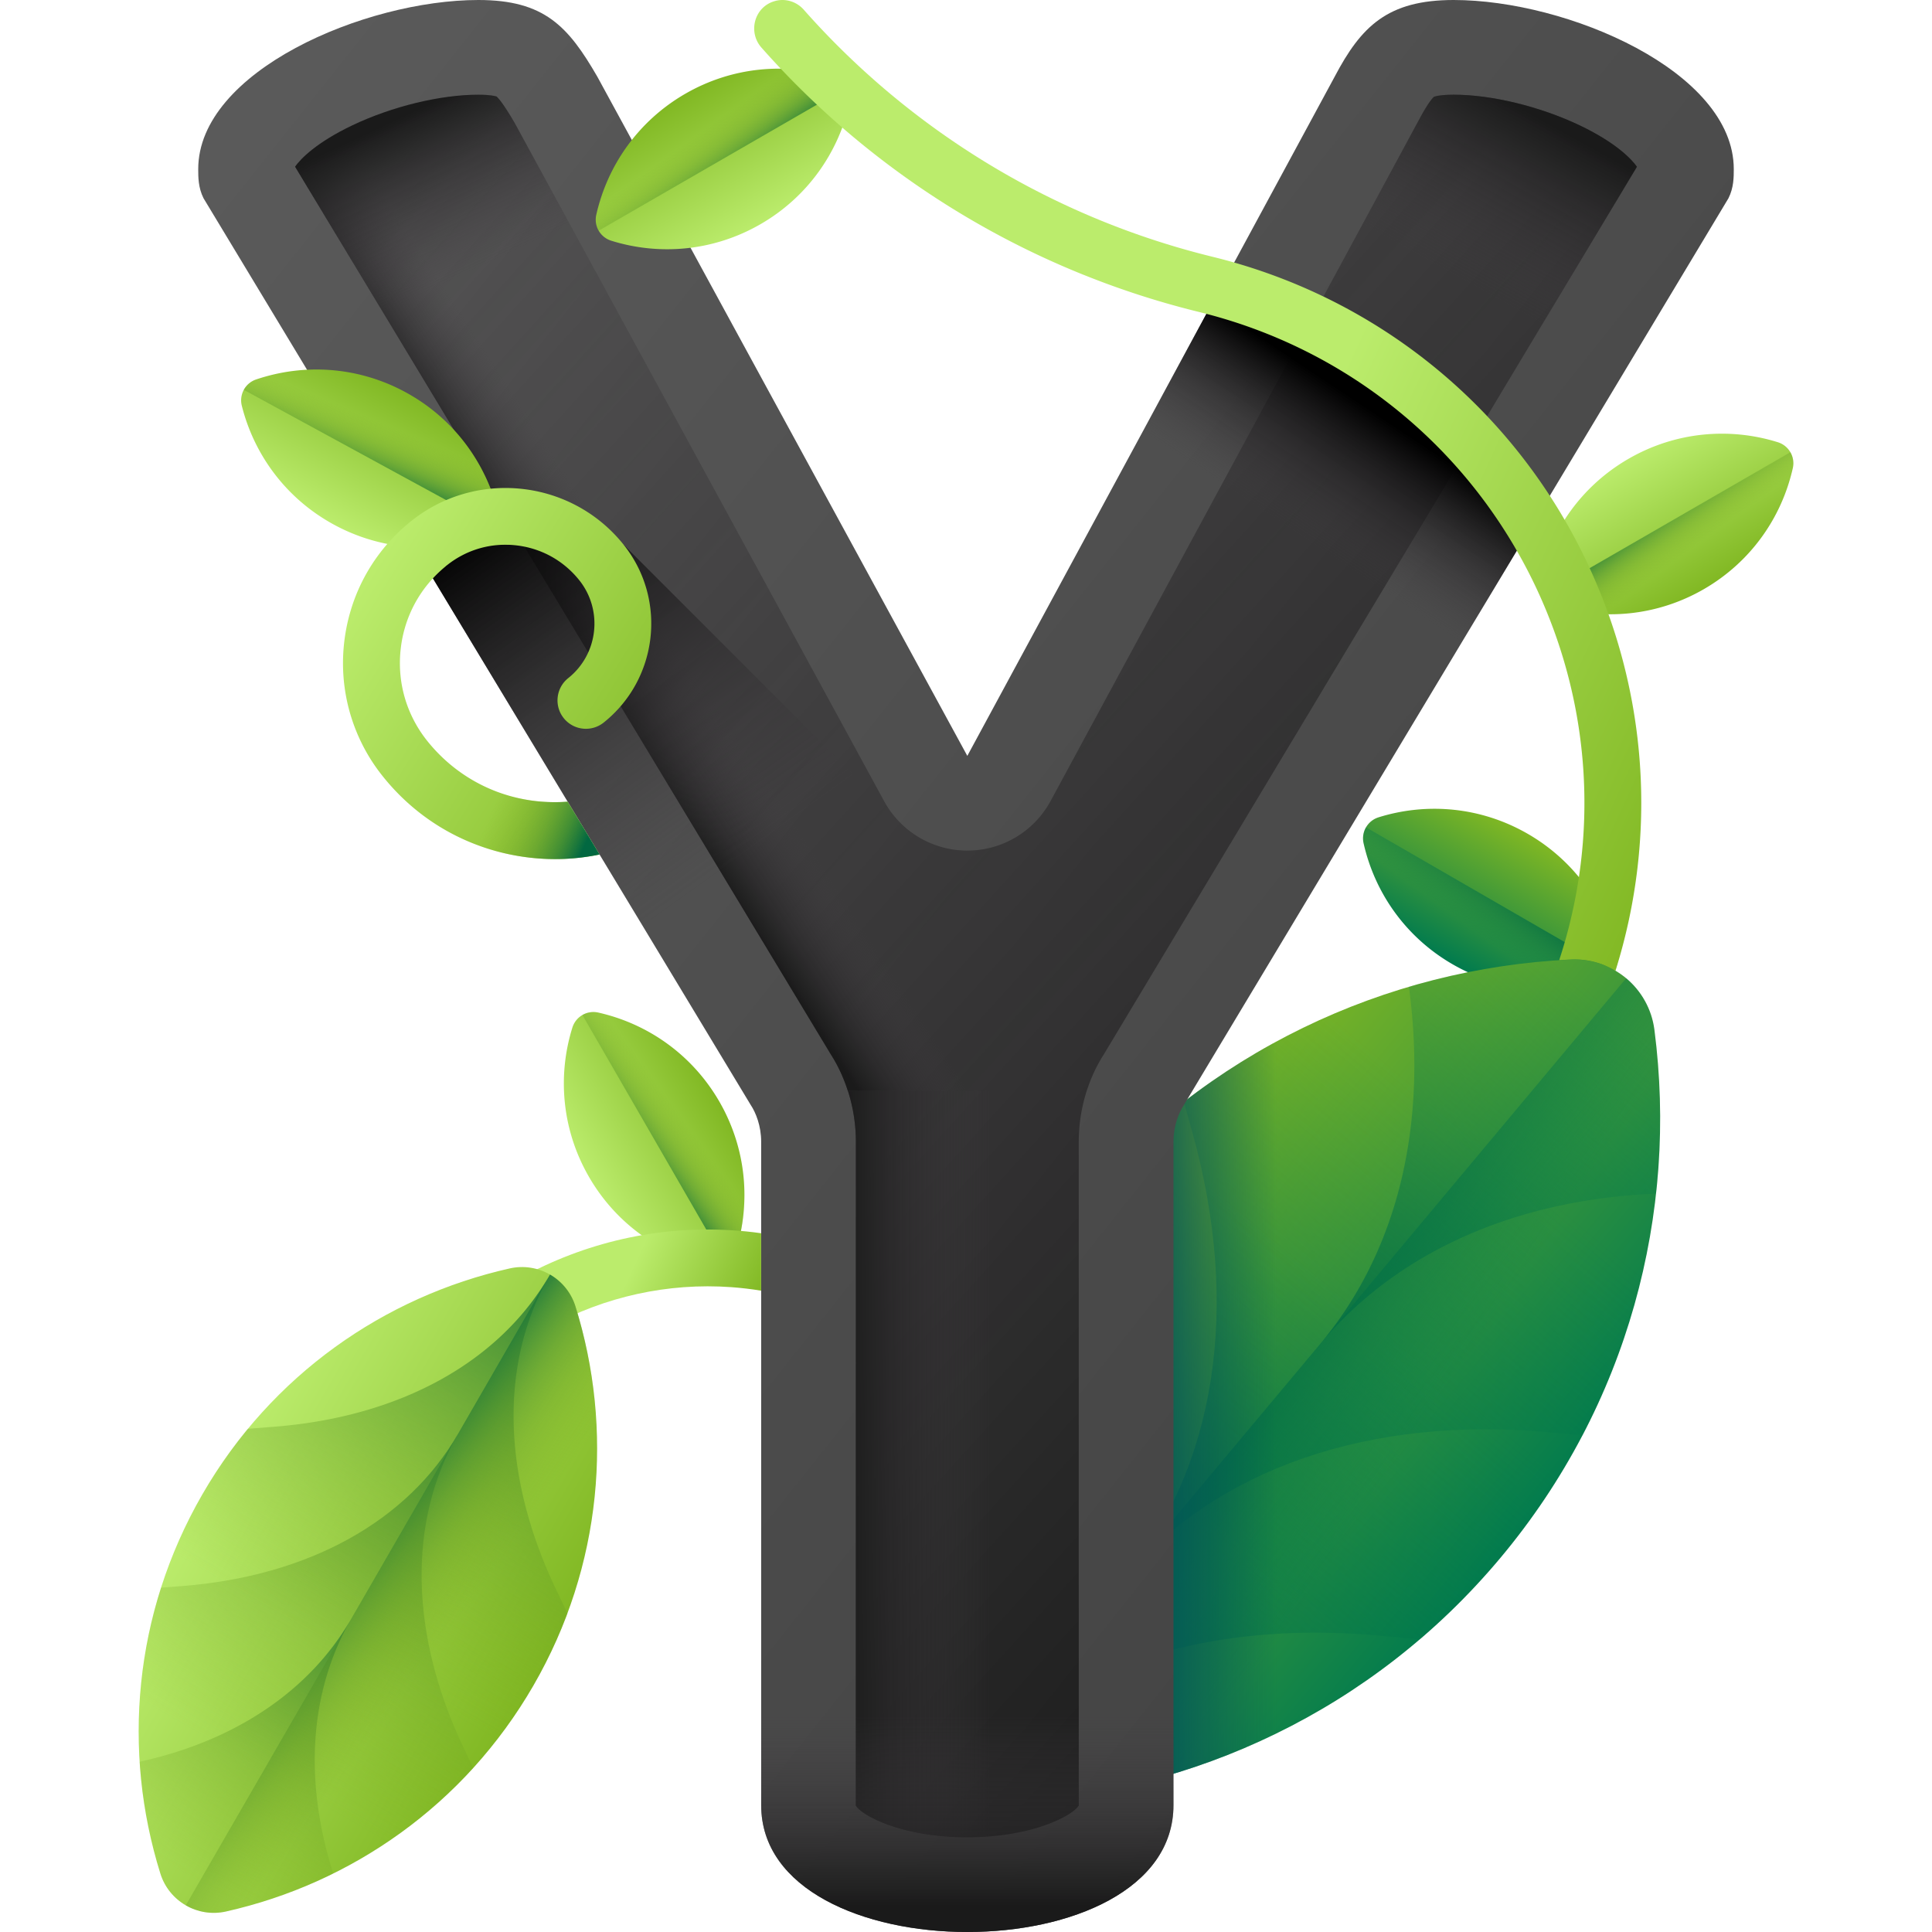 <svg xmlns="http://www.w3.org/2000/svg" version="1.1" xmlns:xlink="http://www.w3.org/1999/xlink" width="512"
	height="512" x="0" y="0" viewBox="0 0 510 510" style="enable-background:new 0 0 512 512" xml:space="preserve">
	<g>
		<linearGradient id="a">
			<stop offset="0" stop-color="#bbec6c"></stop>
			<stop offset="1" stop-color="#81b823"></stop>
		</linearGradient>
		<linearGradient xlink:href="#a" id="g" x1="-1785.934" x2="-1746.191" y1="718.916" y2="718.916"
			gradientTransform="rotate(-30 -1576.882 -3107.954)" gradientUnits="userSpaceOnUse"></linearGradient>
		<linearGradient id="b">
			<stop offset="0" stop-color="#78a91f" stop-opacity="0"></stop>
			<stop offset=".163" stop-color="#73a620" stop-opacity=".163"></stop>
			<stop offset=".354" stop-color="#659e24" stop-opacity=".354"></stop>
			<stop offset=".559" stop-color="#4e912b" stop-opacity=".559"></stop>
			<stop offset=".774" stop-color="#2d8034" stop-opacity=".774"></stop>
			<stop offset=".994" stop-color="#036941" stop-opacity=".994"></stop>
			<stop offset="1" stop-color="#026841"></stop>
		</linearGradient>
		<linearGradient xlink:href="#b" id="h" x1="-1756.809" x2="-1772.11" y1="717.941" y2="719.58"
			gradientTransform="rotate(-30 -1576.882 -3107.954)" gradientUnits="userSpaceOnUse"></linearGradient>
		<linearGradient id="c">
			<stop offset="0" stop-color="#81b823"></stop>
			<stop offset="1" stop-color="#017b4e"></stop>
		</linearGradient>
		<linearGradient xlink:href="#c" id="i" x1="2969.609" x2="3009.352" y1="-1273.516" y2="-1273.516"
			gradientTransform="scale(-1 1) rotate(60 -10.362 -3447.849)" gradientUnits="userSpaceOnUse">
		</linearGradient>
		<linearGradient id="d">
			<stop offset="0" stop-color="#017b4e" stop-opacity="0"></stop>
			<stop offset="1" stop-color="#026841"></stop>
		</linearGradient>
		<linearGradient xlink:href="#d" id="j" x1="2998.735" x2="2983.434" y1="-1274.49" y2="-1272.851"
			gradientTransform="scale(-1 1) rotate(60 -10.362 -3447.849)" gradientUnits="userSpaceOnUse">
		</linearGradient>
		<linearGradient xlink:href="#c" id="k" x1="3026.435" x2="3171.888" y1="-775.909" y2="-775.909"
			gradientTransform="rotate(39.91 150.551 -4002.374)" gradientUnits="userSpaceOnUse"></linearGradient>
		<linearGradient xlink:href="#d" id="l" x1="3099.162" x2="3099.162" y1="-800.909" y2="-615.306"
			gradientTransform="rotate(39.91 150.551 -4002.374)" gradientUnits="userSpaceOnUse"></linearGradient>
		<linearGradient xlink:href="#d" id="m" x1="3099.162" x2="3099.162" y1="-855.576" y2="-664.239"
			gradientTransform="rotate(39.91 150.551 -4002.374)" gradientUnits="userSpaceOnUse"></linearGradient>
		<linearGradient xlink:href="#d" id="n" x1="3099.162" x2="3099.162" y1="-904.242" y2="-759.686"
			gradientTransform="rotate(39.91 150.551 -4002.374)" gradientUnits="userSpaceOnUse"></linearGradient>
		<linearGradient xlink:href="#d" id="o" x1="3133.03" x2="3077.03" y1="-779.476" y2="-773.476"
			gradientTransform="rotate(39.91 150.551 -4002.374)" gradientUnits="userSpaceOnUse"></linearGradient>
		<linearGradient id="p" x1="337" x2="300.377" y1="364.514" y2="364.514" gradientUnits="userSpaceOnUse">
			<stop offset="0" stop-color="#01525a" stop-opacity="0"></stop>
			<stop offset="1" stop-color="#01525a"></stop>
		</linearGradient>
		<linearGradient id="q" x1="55.571" x2="431.571" y1="42.54" y2="341.54" gradientUnits="userSpaceOnUse">
			<stop offset="0" stop-color="#5a5a5a"></stop>
			<stop offset="1" stop-color="#444"></stop>
		</linearGradient>
		<linearGradient id="e">
			<stop offset="0" stop-color="#433f43" stop-opacity="0"></stop>
			<stop offset="1" stop-color="#1a1a1a"></stop>
		</linearGradient>
		<linearGradient xlink:href="#e" id="r" x1="27.167" x2="437.167" y1="-13.716" y2="358.284"
			gradientUnits="userSpaceOnUse"></linearGradient>
		<linearGradient xlink:href="#e" id="s" x1="261.333" x2="222.667" y1="386.5" y2="386.5"
			gradientUnits="userSpaceOnUse"></linearGradient>
		<linearGradient xlink:href="#e" id="t" x1="172.82" x2="152.317" y1="160.958" y2="174.327"
			gradientUnits="userSpaceOnUse"></linearGradient>
		<linearGradient xlink:href="#e" id="u" x1="383.946" x2="406.946" y1="72.808" y2="31.308"
			gradientUnits="userSpaceOnUse"></linearGradient>
		<linearGradient xlink:href="#e" id="v" x1="127.098" x2="108.098" y1="70.318" y2="29.818"
			gradientUnits="userSpaceOnUse"></linearGradient>
		<linearGradient xlink:href="#e" id="w" x1="255.349" x2="255.349" y1="453" y2="503.09"
			gradientUnits="userSpaceOnUse"></linearGradient>
		<linearGradient id="f">
			<stop offset="0" stop-color="#433f43" stop-opacity="0"></stop>
			<stop offset="1"></stop>
		</linearGradient>
		<linearGradient xlink:href="#f" id="x" x1="327.795" x2="348.795" y1="131.197" y2="99.53"
			gradientUnits="userSpaceOnUse"></linearGradient>
		<linearGradient xlink:href="#f" id="y" x1="185.448" x2="119.448" y1="233.881" y2="141.547"
			gradientUnits="userSpaceOnUse"></linearGradient>
		<linearGradient xlink:href="#a" id="z" x1="-4959.412" x2="-4919.669" y1="-1316.416" y2="-1316.416"
			gradientTransform="rotate(-61.38 -1213.25 -4839.456)" gradientUnits="userSpaceOnUse"></linearGradient>
		<linearGradient xlink:href="#b" id="A" x1="-4930.287" x2="-4945.588" y1="-1317.391" y2="-1315.752"
			gradientTransform="rotate(-61.38 -1213.25 -4839.456)" gradientUnits="userSpaceOnUse"></linearGradient>
		<linearGradient xlink:href="#a" id="B" x1="97.182" x2="168.619" y1="145.022" y2="218.607"
			gradientTransform="rotate(-14.07 128.875 149.817)" gradientUnits="userSpaceOnUse"></linearGradient>
		<linearGradient xlink:href="#b" id="C" x1="115.955" x2="136.716" y1="210.107" y2="225.925"
			gradientTransform="rotate(-14.07 128.875 149.817)" gradientUnits="userSpaceOnUse"></linearGradient>
		<linearGradient xlink:href="#a" id="D" x1="156.984" x2="187.994" y1="356.365" y2="370.657"
			gradientUnits="userSpaceOnUse"></linearGradient>
		<linearGradient xlink:href="#a" id="E" x1="-1313.19" x2="-1212.284" y1="-8471.485" y2="-8471.485"
			gradientTransform="scale(1 -1) rotate(-30 14442.03 -6983.01)" gradientUnits="userSpaceOnUse">
		</linearGradient>
		<linearGradient xlink:href="#b" id="F" x1="-1262.737" x2="-1262.737" y1="-8488.829" y2="-8360.068"
			gradientTransform="scale(1 -1) rotate(-30 14442.03 -6983.01)" gradientUnits="userSpaceOnUse">
		</linearGradient>
		<linearGradient xlink:href="#b" id="G" x1="-1262.737" x2="-1262.737" y1="-8526.753" y2="-8394.016"
			gradientTransform="scale(1 -1) rotate(-30 14442.03 -6983.01)" gradientUnits="userSpaceOnUse">
		</linearGradient>
		<linearGradient xlink:href="#b" id="H" x1="-1262.737" x2="-1262.737" y1="-8560.515" y2="-8460.231"
			gradientTransform="scale(1 -1) rotate(-30 14442.03 -6983.01)" gradientUnits="userSpaceOnUse">
		</linearGradient>
		<linearGradient xlink:href="#b" id="I" x1="-1239.242" x2="-1278.091" y1="-8473.96" y2="-8469.798"
			gradientTransform="scale(1 -1) rotate(-30 14442.03 -6983.01)" gradientUnits="userSpaceOnUse">
		</linearGradient>
		<linearGradient xlink:href="#a" id="J" x1="1378.127" x2="1417.87" y1="-1405.136" y2="-1405.136"
			gradientTransform="rotate(60 -417.783 -1463.235)" gradientUnits="userSpaceOnUse"></linearGradient>
		<linearGradient xlink:href="#b" id="K" x1="1407.252" x2="1391.951" y1="-1406.111" y2="-1404.472"
			gradientTransform="rotate(60 -417.783 -1463.235)" gradientUnits="userSpaceOnUse"></linearGradient>
		<linearGradient xlink:href="#a" id="L" x1="-6590.635" x2="-6550.892" y1="-6852.21" y2="-6852.21"
			gradientTransform="rotate(-120 -1199.73 -5357.083)" gradientUnits="userSpaceOnUse"></linearGradient>
		<linearGradient xlink:href="#b" id="M" x1="-6561.509" x2="-6576.811" y1="-6853.185" y2="-6851.545"
			gradientTransform="rotate(-120 -1199.73 -5357.083)" gradientUnits="userSpaceOnUse"></linearGradient>
		<linearGradient xlink:href="#a" id="N" x1="335.381" x2="458.086" y1="138.484" y2="195.035"
			gradientUnits="userSpaceOnUse"></linearGradient>
		<path fill="url(#g)"
			d="M155.469 310.659c7.183 12.441 18.962 20.575 31.955 23.494a5.823 5.823 0 0 0 6.833-3.945c3.968-12.711 2.814-26.979-4.369-39.42s-18.962-20.575-31.955-23.494a5.823 5.823 0 0 0-6.833 3.945c-3.968 12.711-2.814 26.979 4.369 39.42z"
			opacity="1" data-original="url(#g)"></path>
		<path fill="url(#h)"
			d="M194.256 330.208c3.968-12.711 2.814-26.979-4.369-39.42s-18.962-20.575-31.955-23.494a5.809 5.809 0 0 0-4.186.638l37.864 65.582a5.801 5.801 0 0 0 2.646-3.306z"
			opacity="1" data-original="url(#h)"></path>
		<path fill="url(#i)"
			d="M403.316 220.124c12.441 7.183 20.575 18.962 23.494 31.955a5.823 5.823 0 0 1-3.945 6.833c-12.711 3.968-26.979 2.814-39.42-4.369s-20.575-18.962-23.494-31.955a5.823 5.823 0 0 1 3.945-6.833c12.711-3.968 26.979-2.814 39.42 4.369z"
			opacity="1" data-original="url(#i)"></path>
		<path fill="url(#j)"
			d="M422.865 258.911c-12.711 3.968-26.979 2.814-39.42-4.369s-20.575-18.962-23.494-31.955a5.809 5.809 0 0 1 .638-4.186l65.582 37.864a5.798 5.798 0 0 1-3.306 2.646z"
			opacity="1" data-original="url(#j)"></path>
		<path fill="url(#k)"
			d="M284.56 317.844c-33.74 40.324-46.896 91.033-40.605 139.361 1.432 10.999 11.066 19.06 22.145 18.529 48.68-2.332 96.273-24.226 130.014-64.55 33.74-40.324 46.896-91.033 40.605-139.361-1.432-10.999-11.066-19.06-22.145-18.529-48.68 2.332-96.273 24.226-130.014 64.55z"
			opacity="1" data-original="url(#k)"></path>
		<path fill="url(#l)"
			d="M396.117 411.186a180.937 180.937 0 0 1-21.372 21.599l-10.059-.959c-47.84-4.55-88.585 9.458-113.278 38.969 24.693-29.512 31.294-72.089 18.377-118.376l-2.718-9.732a180.884 180.884 0 0 1 17.491-24.846c33.742-40.326 81.332-62.218 130.015-64.551 11.084-.531 20.717 7.529 22.149 18.533 6.291 48.332-6.863 99.038-40.605 139.363z"
			opacity="1" data-original="url(#l)"></path>
		<path fill="url(#m)"
			d="M296.328 417.111c24.693-29.512 65.439-43.52 113.278-38.969l8.117.774c17.528-33.468 23.704-70.943 18.999-107.091-1.432-11.004-11.065-19.064-22.149-18.533-36.411 1.745-72.209 14.434-102.061 37.591l2.193 7.854c12.918 46.285 6.317 88.862-18.377 118.374z"
			opacity="1" data-original="url(#m)"></path>
		<path fill="url(#n)"
			d="M348.521 354.733c20.329-24.296 51.543-38.072 88.633-39.648a181.617 181.617 0 0 0-.432-43.262c-1.432-11.004-11.065-19.064-22.149-18.533a181.662 181.662 0 0 0-42.659 7.206c4.991 36.787-3.063 69.941-23.393 94.237z"
			opacity="1" data-original="url(#n)"></path>
		<path fill="url(#o)"
			d="M266.1 475.734c48.68-2.332 96.273-24.226 130.014-64.55 33.74-40.324 46.896-91.033 40.605-139.361a21.248 21.248 0 0 0-7.455-13.588L251.41 470.793a21.247 21.247 0 0 0 14.69 4.941z"
			opacity="1" data-original="url(#o)"></path>
		<path fill="url(#p)"
			d="M284.56 317.844c-33.74 40.324-46.896 91.033-40.605 139.361 1.432 10.999 11.066 19.06 22.145 18.529 48.68-2.332 96.273-24.226 130.014-64.55 33.74-40.324 46.896-91.033 40.605-139.361-1.432-10.999-11.066-19.06-22.145-18.529-48.68 2.332-96.273 24.226-130.014 64.55z"
			opacity="1" data-original="url(#p)"></path>
		<path fill="url(#q)"
			d="M383.72 0c-17.441 0-24.418 6.977-31.395 20.232l-96.976 179.302-97.674-179.302C150 6.977 143.721 0 126.28 0c-30 0-73.954 18.838-73.954 44.651 0 2.093 0 4.884 1.396 7.674L198.14 291.628c1.395 2.092 2.79 5.581 2.79 9.767v175.116c0 22.325 27.209 33.489 54.418 33.489 27.21 0 54.419-11.164 54.419-33.489V301.395c0-4.186 1.395-7.675 2.791-9.767l143.72-239.303c1.396-2.791 1.396-5.581 1.396-7.674C457.674 18.838 413.721 0 383.72 0z"
			opacity="1" data-original="url(#q)"></path>
		<path fill="url(#r)"
			d="M255.349 485c-17.563 0-28.046-5.932-29.416-8.389l-.002-175.217c0-8.234-2.341-16.388-6.603-23.043L77.902 44.008c1.485-2.116 5.713-6.442 15.073-10.906C103.454 28.104 116.215 25 126.279 25c3.149 0 4.479.367 4.8.475.489.413 1.813 1.878 4.806 7.018l97.51 179.001a25 25 0 0 0 21.954 13.041h.037a25 25 0 0 0 21.952-13.106s97.066-179.468 97.109-179.551c2.724-5.174 3.97-6.229 4.115-6.341l.001.001c.027 0 1.324-.537 5.157-.537 10.064 0 22.825 3.104 33.304 8.102 9.376 4.472 13.602 8.805 15.081 10.917L291.354 278.377c-4.252 6.648-6.587 14.79-6.587 23.018l-.002 175.217c-1.369 2.456-11.852 8.388-29.416 8.388z"
			opacity="1" data-original="url(#r)"></path>
		<path fill="url(#s)"
			d="M286.86 288a43.994 43.994 0 0 0-2.09 13.39v175.22c-1.37 2.46-11.86 8.39-29.42 8.39s-28.05-5.93-29.42-8.39V301.39c0-4.57-.72-9.11-2.09-13.39z"
			opacity="1" data-original="url(#s)"></path>
		<path fill="url(#t)"
			d="m233.395 211.493-97.51-179.001c-2.992-5.14-4.316-6.604-4.806-7.018-.321-.107-1.65-.475-4.8-.475-10.064 0-22.825 3.104-33.304 8.102-9.36 4.464-13.588 8.79-15.073 10.906l141.426 234.344c1.894 2.958 3.385 6.223 4.483 9.648H255v-63.478a24.989 24.989 0 0 1-21.605-13.028z"
			opacity="1" data-original="url(#t)"></path>
		<path fill="url(#u)"
			d="M417.024 33.102C406.546 28.104 393.785 25 383.721 25c-3.833 0-5.13.537-5.157.537l-.001-.001c-.146.112-1.392 1.167-4.115 6.341-.029.057-45.458 84.052-74.162 137.123h56.759l75.061-124.981c-1.48-2.113-5.706-6.446-15.082-10.917z"
			opacity="1" data-original="url(#u)"></path>
		<path fill="url(#v)"
			d="M135.885 32.492c-2.992-5.14-4.316-6.604-4.806-7.018-.321-.107-1.65-.475-4.8-.475-10.064 0-22.825 3.104-33.304 8.102-9.36 4.464-13.588 8.79-15.073 10.906L153.335 169h56.912z"
			opacity="1" data-original="url(#v)"></path>
		<path fill="url(#w)"
			d="M200.931 302v174.511c0 22.325 27.209 33.489 54.418 33.489 27.21 0 54.419-11.164 54.419-33.489V302z"
			opacity="1" data-original="url(#w)"></path>
		<path fill="url(#x)"
			d="m320.051 79.905-64.702 119.629-28.062-51.514a92.13 92.13 0 0 0-3.114 23.797c0 50.81 41.19 92 92 92 4.655 0 9.229-.349 13.698-1.016l73.06-121.649c-12.221-34.572-44.514-59.655-82.88-61.247z"
			opacity="1" data-original="url(#x)"></path>
		<path fill="url(#y)"
			d="M164.654 143.825h-55.713l89.199 147.803c1.395 2.092 2.79 5.581 2.79 9.767v74.106h108.837v-74.106c0-4.147 1.369-7.606 2.752-9.704z"
			opacity="1" data-original="url(#y)"></path>
		<path fill="url(#z)"
			d="M88.105 138.467c12.615 6.874 26.907 7.675 39.516 3.394a5.821 5.821 0 0 0 3.775-6.928c-3.239-12.916-11.661-24.491-24.276-31.365s-26.907-7.675-39.516-3.394a5.821 5.821 0 0 0-3.775 6.928c3.24 12.916 11.661 24.491 24.276 31.365z"
			opacity="1" data-original="url(#z)"></path>
		<path fill="url(#A)"
			d="M131.396 134.933c-3.239-12.916-11.661-24.491-24.276-31.365s-26.907-7.675-39.516-3.394a5.804 5.804 0 0 0-3.24 2.727l66.497 36.233a5.8 5.8 0 0 0 .535-4.201z"
			opacity="1" data-original="url(#A)"></path>
		<path fill="url(#B)"
			d="M159.351 190.741c-3.245 2.591-7.969 2.058-10.548-1.18s-2.046-7.961 1.19-10.55c7.93-6.308 9.246-17.91 2.929-25.838-4.144-5.195-10.051-8.462-16.654-9.212s-13.095 1.112-18.29 5.256a2.75 2.75 0 0 0-.392.325 34.805 34.805 0 0 0-3.373 3.19c-4.696 5.101-7.654 11.539-8.435 18.552-.991 8.757 1.483 17.353 6.962 24.244a43.765 43.765 0 0 0 5.945 6.123c6.444 5.441 14.33 8.869 22.905 9.834 2.768.303 5.533.349 8.254.138l8.43 13.943a57.894 57.894 0 0 1-18.373.832c-15.416-1.758-29.227-9.386-38.894-21.523a47.586 47.586 0 0 1-5.611-8.848c-3.977-8.135-5.584-17.218-4.542-26.431 1.328-11.678 6.743-22.24 15.363-30.062a46.641 46.641 0 0 1 3.492-2.88c17.147-12.743 41.527-9.664 54.944 7.169 11.474 14.396 9.092 35.445-5.302 46.918z"
			opacity="1" data-original="url(#B)"></path>
		<path fill="url(#C)"
			d="M158.274 225.568a57.894 57.894 0 0 1-18.373.832c-15.416-1.758-29.227-9.386-38.894-21.523a47.586 47.586 0 0 1-5.611-8.848l-.268-.572 12.926-7.885a33.203 33.203 0 0 0 4.685 7.957 43.765 43.765 0 0 0 5.945 6.123c6.444 5.441 14.33 8.869 22.905 9.834 2.768.303 5.533.349 8.254.138z"
			opacity="1" data-original="url(#C)"></path>
		<path fill="url(#D)"
			d="M200.93 325.55v15.16c-2.62-.43-5.24-.74-7.86-.93-33.57-2.43-66.63 14.93-83.05 46.01l-13.26-7.01c19.08-36.12 57.32-56.44 96.31-54.03 2.62.16 5.24.42 7.86.8z"
			opacity="1" data-original="url(#D)"></path>
		<path fill="url(#E)"
			d="M53.42 394.482c18.238-31.589 48.145-52.239 81.132-59.65 7.508-1.687 15.055 2.67 17.348 10.016 10.075 32.274 7.145 68.499-11.092 100.088-18.238 31.589-48.145 52.239-81.132 59.65-7.508 1.687-15.055-2.67-17.348-10.016-10.076-32.274-7.146-68.5 11.092-100.088z"
			opacity="1" data-original="url(#E)"></path>
		<path fill="url(#E)"
			d="M53.42 394.482c18.238-31.589 48.145-52.239 81.132-59.65 7.508-1.687 15.055 2.67 17.348 10.016 10.075 32.274 7.145 68.499-11.092 100.088-18.238 31.589-48.145 52.239-81.132 59.65-7.508 1.687-15.055-2.67-17.348-10.016-10.076-32.274-7.146-68.5 11.092-100.088z"
			opacity="1" data-original="url(#E)"></path>
		<path fill="url(#F)"
			d="M140.81 444.936c3.58-6.2 6.57-12.573 8.983-19.07l-3.021-6.326c-14.359-30.087-14.937-59.972-1.589-83.09-13.348 23.119-39.517 37.561-72.753 40.169l-6.989.547a125.567 125.567 0 0 0-12.023 17.315C35.18 426.071 32.25 462.294 42.326 494.57c2.294 7.348 9.84 11.705 17.351 10.018 32.989-7.414 62.894-28.062 81.133-59.652z"
			opacity="1" data-original="url(#F)"></path>
		<path fill="url(#G)"
			d="M120.902 378.506c-13.348 23.119-12.77 53.003 1.589 83.09l2.437 5.105c-17.632 19.392-40.579 32.342-65.252 37.886-7.511 1.688-15.057-2.669-17.351-10.018-7.536-24.14-7.794-50.487.184-75.453l5.639-.442c33.237-2.608 59.406-17.05 72.754-40.168z"
			opacity="1" data-original="url(#G)"></path>
		<path fill="url(#H)"
			d="M92.69 427.37c-10.989 19.033-12.53 42.652-4.723 67.194a126.048 126.048 0 0 1-28.291 10.023c-7.511 1.688-15.057-2.669-17.351-10.018a126.014 126.014 0 0 1-5.465-29.512c25.157-5.509 44.841-18.654 55.83-37.687z"
			opacity="1" data-original="url(#H)"></path>
		<path fill="url(#I)"
			d="M151.9 344.847c10.075 32.274 7.145 68.499-11.092 100.088-18.238 31.589-48.145 52.238-81.132 59.65a14.741 14.741 0 0 1-10.629-1.621l96.136-166.512a14.752 14.752 0 0 1 6.717 8.395z"
			opacity="1" data-original="url(#I)"></path>
		<path fill="url(#J)"
			d="M429.894 121.108c-12.441 7.183-20.575 18.962-23.494 31.955a5.821 5.821 0 0 0 3.945 6.832c12.711 3.968 26.979 2.814 39.42-4.369s20.575-18.962 23.494-31.955a5.823 5.823 0 0 0-3.945-6.833c-12.711-3.967-26.979-2.813-39.42 4.37z"
			opacity="1" data-original="url(#J)"></path>
		<path fill="url(#K)"
			d="M410.345 159.895c12.711 3.968 26.979 2.814 39.42-4.369s20.575-18.962 23.494-31.955a5.809 5.809 0 0 0-.638-4.186l-65.582 37.864a5.806 5.806 0 0 0 3.306 2.646z"
			opacity="1" data-original="url(#K)"></path>
		<path fill="url(#L)"
			d="M200.768 59.171c12.441-7.183 20.575-18.962 23.494-31.955a5.821 5.821 0 0 0-3.945-6.832c-12.711-3.968-26.979-2.814-39.42 4.369s-20.575 18.962-23.494 31.955a5.823 5.823 0 0 0 3.945 6.833c12.711 3.967 26.979 2.814 39.42-4.37z"
			opacity="1" data-original="url(#L)"></path>
		<path fill="url(#M)"
			d="M220.317 20.384c-12.711-3.968-26.979-2.814-39.42 4.369s-20.575 18.962-23.494 31.955a5.809 5.809 0 0 0 .638 4.186l65.582-37.864a5.809 5.809 0 0 0-3.306-2.646z"
			opacity="1" data-original="url(#M)"></path>
		<path fill="url(#N)"
			d="M426.45 256.25a21.133 21.133 0 0 0-11.88-2.96c-.99.05-1.99.1-2.98.17 10.65-32.41 8.52-67.65-6.37-98.91-17.31-36.32-49.64-62.63-88.72-72.2a225.457 225.457 0 0 1-30.47-9.81h-.01a226.179 226.179 0 0 1-85.01-59.97C197.4 8.5 199.1 1.97 204.29.36c.05-.01.1-.03.16-.05 2.77-.84 5.8.07 7.72 2.25 21.57 24.4 48.5 43.47 78.59 55.72 9.48 3.86 19.27 7.04 29.31 9.5 5.35 1.31 10.58 2.9 15.68 4.76 36.39 13.25 66.13 40.13 83.01 75.56 16.28 34.17 18.85 72.62 7.69 108.15z"
			opacity="1" data-original="url(#N)"></path>
	</g>
</svg>